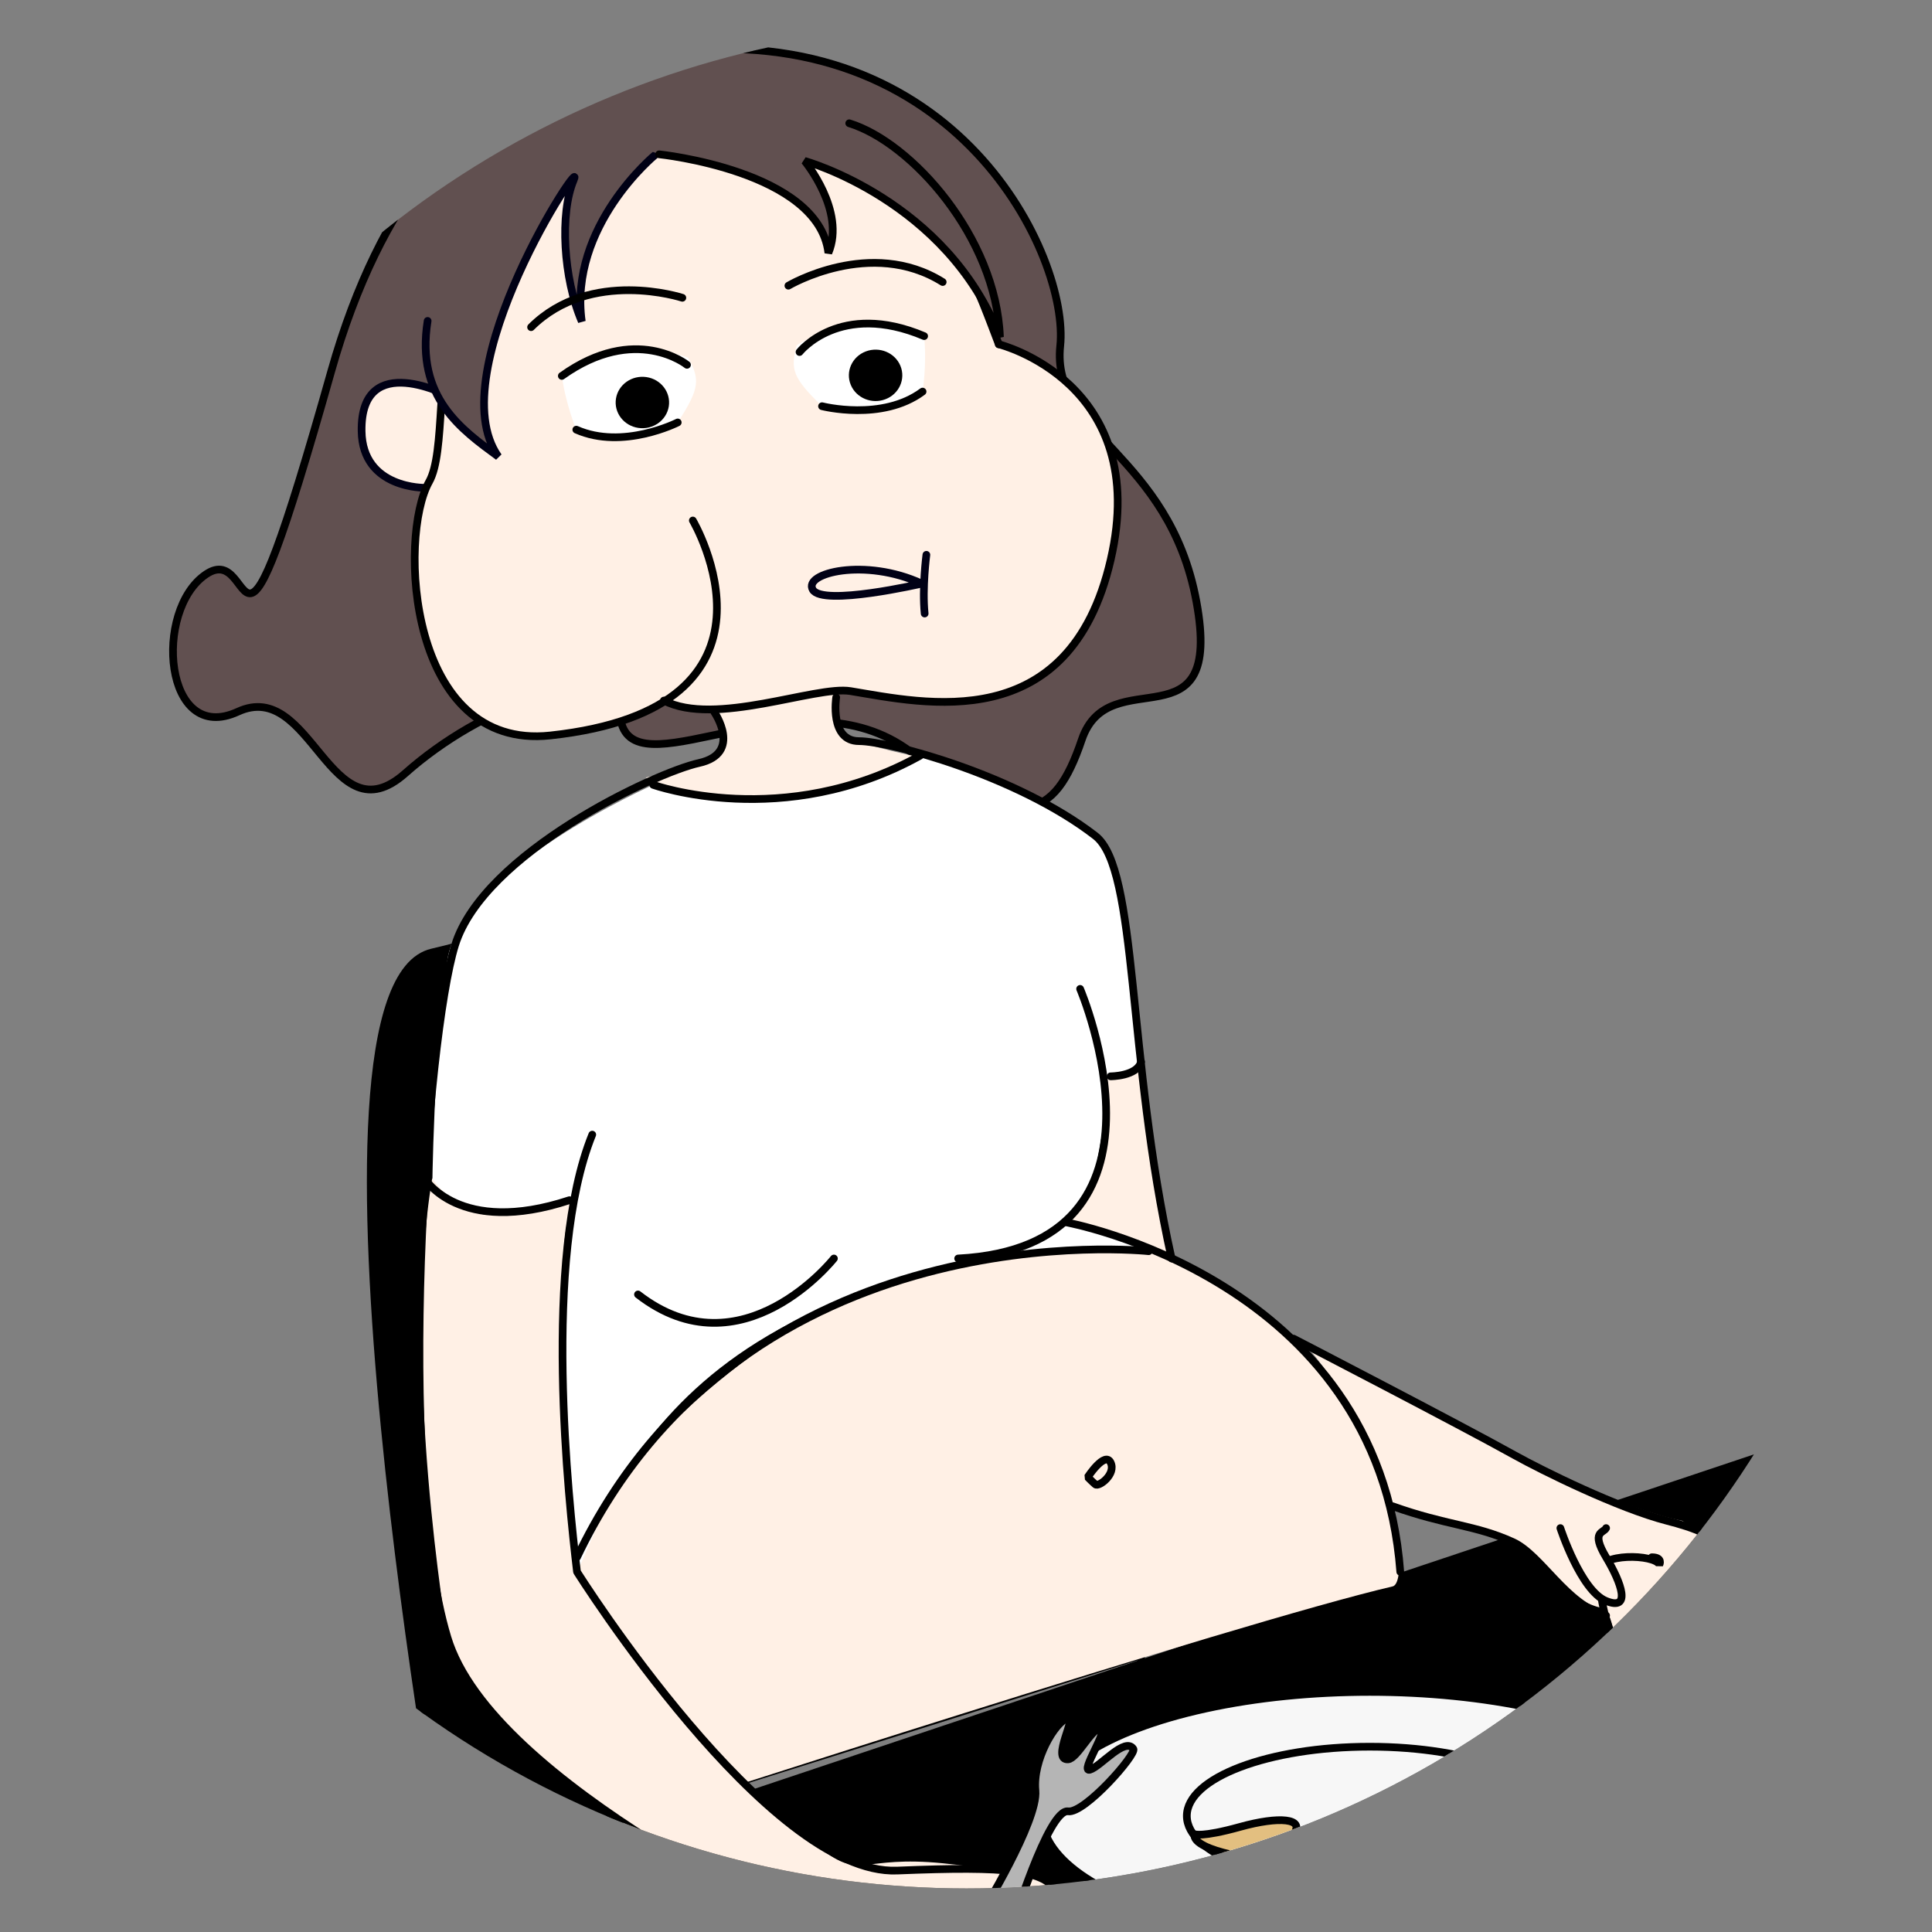 <?xml version="1.0" encoding="UTF-8" standalone="no"?><!DOCTYPE svg PUBLIC "-//W3C//DTD SVG 1.1//EN" "http://www.w3.org/Graphics/SVG/1.1/DTD/svg11.dtd"><svg width="100%" height="100%" viewBox="0 0 226 226" version="1.1" xmlns="http://www.w3.org/2000/svg" xmlns:xlink="http://www.w3.org/1999/xlink" xml:space="preserve" xmlns:serif="http://www.serif.com/" style="fill-rule:evenodd;clip-rule:evenodd;stroke-linecap:round;stroke-linejoin:bevel;stroke-miterlimit:1.5;"><rect x="0" y="0" width="226" height="226" fill="#808080" stroke="none"/><rect id="Plan-de-travail1" serif:id="Plan de travail1" x="0" y="0" width="225.596" height="225.325" style="fill:none;"/><circle cx="113.063" cy="111.975" r="108.931" style="fill:none;"/><clipPath id="_clip1"><circle cx="113.063" cy="111.975" r="108.931"/></clipPath><g clip-path="url(#_clip1)"><g><path d="M59.358,218.922l145.807,-48.789c0,0 36.193,6.122 24.193,28.789c-12,22.666 -146,63.333 -152.667,57.333c-6.666,-6 -17.333,-37.333 -17.333,-37.333Z"/><path d="M52.338,219.667c0,0 -18.94,-104.274 -1.784,-108.252c17.156,-3.977 72.609,-23.866 75.795,-3.409c3.186,20.457 7.134,86.09 7.134,86.09" style="stroke:#000;stroke-width:0.9px;"/><path d="M76.414,211.996c0,0 -12.689,-10.318 -8.917,-28.129c3.021,-14.268 23.825,-28.746 32.101,-32.39c8.123,-3.577 29.522,-7.476 36.887,-4.515c0.193,0.078 0.379,0.165 0.565,0.253c25.339,12.004 28.506,37.739 25.859,38.357c-18.192,4.247 -86.495,26.424 -86.495,26.424Z" style="fill:#fff0e5;"/><path d="M78.12,6.126c0,0 -27.592,-4.412 -39.383,37.334c-11.791,41.746 -8.435,19.53 -14.64,23.721c-6.204,4.191 -4.91,20.048 3.732,16.071c8.641,-3.977 10.783,15.023 19.594,7.19c8.81,-7.832 23.016,-13.363 25.286,-5.771c2.271,7.592 20.984,-6.332 33.763,3.235c12.779,9.567 16.85,8.153 20.067,-1.364c3.217,-9.517 16.612,1.219 13.421,-16.139c-3.192,-17.357 -17.018,-19.675 -15.937,-29.937c1.081,-10.262 -11.874,-38.447 -45.903,-34.34Z" style="fill:#615050;stroke:#000;stroke-width:0.9px;"/><path d="M76.414,91.811c0,0 -22.461,9.947 -24.076,20.457c-1.625,10.57 -1.784,27.276 -1.784,27.276c0,0 6.233,4.711 16.943,0.852c-3.112,11.484 -2.907,37.101 0,43.471c3.353,-6.202 10.691,-38.334 68.661,-37.504c-4.449,-1.941 -11.592,-3.41 -11.592,-3.41c0,0 2.935,-2.951 3.567,-5.966c0.429,-2.051 1.783,-10.229 1.783,-10.229c0,0 2.671,-0.838 3.567,-2.557c0.678,-1.302 -2.313,-23.276 -5.35,-26.424c-4.599,-4.766 -20.51,-9.376 -20.51,-9.376c0,0 -12.27,8.973 -31.209,3.41Z" style="fill:#fff;"/><path d="M52.694,46.43c0,0 -10.539,-5.689 -10.395,4.004c0.101,6.801 7.467,6.628 7.467,6.628" style="fill:#fff0e5;stroke:#000015;stroke-width:0.9px;"/><path d="M83.547,82.434c0,0 2.786,4.574 0,5.967c-2.785,1.393 -8.025,2.557 -8.025,2.557c0,0 8.135,3.844 17.834,2.557c9.699,-1.286 13.376,-5.114 13.376,-5.114c0,0 -7.661,-1.636 -8.026,-2.557c-0.364,-0.921 -1.673,-4.924 -0.891,-5.967c0.781,-1.042 -14.268,2.557 -14.268,2.557Z" style="fill:#fff0e5;"/><path d="M64.371,86.033c-16.723,0.931 -17.798,-23.24 -14.174,-29.679c3.855,-6.849 -4.446,-38.957 26.433,-40.96c30.878,-2.004 35.533,12.861 40.206,24.879c0.234,0.6 6.656,2.123 10.51,7.58c2.515,3.561 4.439,9.117 2.308,19.312c-4.449,21.288 -30.059,13.347 -31.048,13.549c-17.779,3.631 -20.948,1.234 -20.948,1.234c0,0 -8.037,3.793 -13.287,4.085Z" style="fill:#fff0e5;"/><path d="M81.044,60.886c0,0 12.957,21.952 -16.673,25.147c-16.646,1.795 -17.798,-23.24 -14.174,-29.679c3.855,-6.849 -4.446,-38.957 26.433,-40.96c30.878,-2.004 35.529,12.621 40.206,24.879" style="fill:none;stroke:#000;stroke-width:0.9px;"/><path d="M116.836,40.273c0,0 17.901,4.426 13.089,25.207c-4.812,20.781 -21.818,16.782 -30.437,15.363c-4.07,-0.669 -15.896,4.205 -21.83,1.105" style="fill:none;stroke:#000;stroke-width:0.9px;"/><path d="M108.366,64.9c0,0 -0.506,3.878 -0.202,6.869" style="fill:none;stroke:#000015;stroke-width:0.9px;"/><path d="M107.824,68.27c0,0 -11.59,2.681 -12.745,0.715c-1.155,-1.967 6.137,-3.77 12.745,-0.715Z" style="fill:none;stroke:#000015;stroke-width:0.9px;"/><path d="M50.023,37.54c1.424,-8.959 -4.153,-3.125 5.963,-14.647c7.092,-8.076 18.35,-12.012 22.067,-10.74c1.586,0.543 -1.458,6.006 -1.458,6.006c0,0 -10.083,8.303 -8.539,19.443c-2.168,-5.051 -2.59,-12.649 -0.952,-16.525c1.639,-3.876 -15.824,22.366 -8.808,32.339c-4.279,-3.144 -9.698,-6.917 -8.273,-15.876Z" style="fill:#615050;"/><path d="M76.595,18.159c0,0 -10.083,8.303 -8.539,19.443c-2.168,-5.051 -2.59,-12.649 -0.952,-16.525c1.639,-3.876 -15.824,22.366 -8.808,32.339c-4.279,-3.144 -9.698,-6.917 -8.273,-15.876" style="fill:none;stroke:#000015;stroke-width:0.9px;"/><path d="M80.499,41.834c0,0 -8.5,-3.19 -14.779,2.14c0.488,3.45 1.695,6.286 1.695,6.286c0,0 5.897,2.663 11.864,-0.844c2.589,-4.004 2.619,-5.005 1.22,-7.582" style="fill:#fff;"/><path d="M79.279,49.416c0,0 -6.416,3.261 -11.864,0.844" style="fill:none;stroke:#000;stroke-width:0.9px;"/><path d="M50.554,137.839c-3.612,21.607 1.784,53.7 1.784,53.7c5.196,17.247 43.063,34.265 47.26,36.652c4.197,2.387 15.85,8.501 20.509,4.262c4.659,-4.24 5.819,-5.563 5.351,-6.819c-0.469,-1.257 -8.322,-4.802 -8.026,-2.557c0.34,2.576 4.481,1.895 2.675,2.557c-1.806,0.661 -7.557,-0.875 -4.458,-2.557c3.098,-1.683 8.642,0.789 8.917,-0.853c0.275,-1.641 -4.734,-3.302 -14.267,-4.262c-9.534,-0.959 -9.549,1.983 -14.268,-1.704c-2.23,-1.743 -9.819,-7.895 -16.05,-15.343c-6.953,-8.311 -12.484,-17.9 -12.484,-17.9c0,0 -3.129,-35.011 -0.892,-40.914c1.211,-3.197 -4.028,-0.279 -8.917,0c-4.139,0.236 -7.134,-4.262 -7.134,-4.262Z" style="fill:#fff0e5;"/><path d="M151.317,156.591c0,0 32.779,18.845 45.477,21.31c4.8,3.194 8.066,4.111 4.459,11.081c-3.608,6.969 -11.552,5.085 -12.484,1.704c-0.933,-3.38 -0.851,-1.977 -3.567,-3.409c-2.716,-1.433 -6.074,-7.092 -9.809,-7.672c-3.735,-0.58 -13.376,-3.409 -13.376,-3.409c0,0 -5.691,-17.807 -10.7,-19.605Z" style="fill:#fff0e5;"/><path d="M129.024,125.906c0,0 3.353,0.093 4.459,-1.705c0.851,5.508 3.567,23.014 3.567,23.014c0,0 -10.023,-4.047 -12.484,-4.262c2.889,-2.893 6.028,-11.475 4.458,-17.047" style="fill:#fff0e5;"/><path d="M83.547,83.287c0,0 3.354,4.83 -1.783,5.966c-5.137,1.137 -25.181,10.513 -28.535,21.31c-3.353,10.797 -6.957,60.844 -0.891,80.976c5.196,17.247 43.063,34.265 47.26,36.652c4.197,2.387 15.85,8.501 20.509,4.262c4.659,-4.24 5.819,-5.563 5.351,-6.819c-0.469,-1.257 -8.322,-4.802 -8.026,-2.557c0.34,2.576 4.481,1.895 2.675,2.557c-1.806,0.661 -7.557,-0.875 -4.458,-2.557" style="fill:none;stroke:#000;stroke-width:0.9px;"/><path d="M162.909,176.196c6.332,2.263 9.641,2.174 14.051,4.179c3.35,1.523 6.271,7.408 10.917,8.607" style="fill:none;stroke:#000;stroke-width:0.9px;"/><path d="M193.227,182.163c1.313,0.007 0.892,0.852 0.892,0.852c-0.588,-1.21 -7.106,-1.41 -7.134,0.852c-0.011,0.902 0.605,6.113 1.784,7.672c2.512,3.321 7.515,2.772 9.808,0c8.022,-9.697 2.485,-12.078 -3.566,-13.638c-5.699,-1.47 -14.59,-5.863 -17.835,-7.672c-6.236,-3.478 -25.859,-13.638 -25.859,-13.638" style="fill:none;stroke:#000;stroke-width:0.9px;"/><path d="M113.865,221.372c7.24,-0.299 12.304,4.386 9.809,0c-1.486,-2.613 -5.613,-3.093 -18.726,-2.557c-15.093,0.617 -37.451,-34.948 -37.451,-34.948c-0.976,-8.239 -4.078,-36.652 1.783,-51.142" style="fill:none;stroke:#000;stroke-width:0.9px;"/><path d="M97.815,81.582c0,0 -0.808,5.114 2.675,5.114c3.483,0 18.448,3.961 27.643,11.081c5.021,3.889 3.65,25.856 8.917,49.438" style="fill:none;stroke:#000;stroke-width:0.9px;"/><path d="M97.55,147.215c0,0 -10.786,13.642 -22.92,4.206" style="fill:none;stroke:#000;stroke-width:0.9px;"/><path d="M126.349,115.677c0,0 12.865,30.117 -14.267,31.538" style="fill:none;stroke:#000;stroke-width:0.9px;"/><path d="M124.566,142.953c0,0 36.643,6.535 39.235,40.914" style="fill:none;stroke:#000;stroke-width:0.9px;"/><path d="M134.375,146.363c0,0 -47.296,-5.171 -66.878,35.8" style="fill:none;stroke:#000;stroke-width:0.9px;"/><path d="M76.414,91.811c0,0 15.253,5.457 31.209,-3.41" style="fill:none;stroke:#000;stroke-width:0.9px;"/><path d="M49.663,137.839c0,0 4.007,6.819 16.942,2.557" style="fill:none;stroke:#000;stroke-width:0.9px;"/><path d="M129.916,125.906c0,0 3.115,0 3.567,-1.705" style="fill:none;stroke:#000;stroke-width:0.9px;"/><path d="M127.241,172.786c0,0 2.006,-3.069 2.675,-1.704c0.669,1.364 -1.382,2.897 -1.783,2.557c-0.402,-0.34 -0.892,-0.853 -0.892,-0.853Z" style="fill:none;stroke:#000;stroke-width:0.9px;"/><path d="M182.527,178.753c0,0 2.387,7.321 5.35,8.524c2.963,1.202 1.83,-2.055 0,-5.114c-1.83,-3.06 -0.288,-2.801 0,-3.41" style="fill:#fff0e5;stroke:#000;stroke-width:0.9px;"/><ellipse cx="160.234" cy="212.422" rx="38.343" ry="14.508" style="fill:#f7f7f7;stroke:#000;stroke-width:0.9px;"/><ellipse cx="160.234" cy="212.422" rx="21.401" ry="8.098" style="fill:#f7f7f7;stroke:#000;stroke-width:0.9px;"/><path d="M118.324,225.634c-2.576,0.056 -3.567,-1.705 -3.567,-1.705c0,0 6.704,-10.9 6.365,-14.478c-0.339,-3.578 2.275,-7.999 3.818,-8.517c1.125,-0.378 -2.032,5.01 0,4.867c1.078,-0.076 2.772,-3.657 3.819,-3.65c1.048,0.007 -2.502,5.207 -1.273,4.867c1.23,-0.341 4.116,-3.894 5.092,-2.434c0.412,0.616 -5.703,7.579 -7.638,7.301c-2.324,-0.334 -6.616,13.749 -6.616,13.749Z" style="fill:#b5b5b5;stroke:#000;stroke-width:0.9px;"/><path d="M77.105,18.051c0,0 18.651,1.928 19.798,11.532c2.064,-4.922 -2.781,-10.757 -2.781,-10.757c0,0 16.675,4.595 22.85,20.604c-0.455,-11.699 -10.369,-22.785 -17.631,-25.012c-7.262,-2.227 -18.947,-3.102 -24.203,-0.968c-5.256,2.133 1.967,4.601 1.967,4.601Z" style="fill:#615050;"/><path d="M77.105,18.051c0,0 18.651,1.928 19.798,11.532c2.064,-4.922 -2.781,-10.757 -2.781,-10.757c0,0 16.675,4.595 22.85,20.604c-0.455,-11.699 -10.369,-22.785 -17.631,-25.012" style="fill:none;stroke:#000;stroke-width:0.9px;"/><path d="M80.363,42.676c0,0 -6.011,-4.872 -14.643,1.298" style="fill:none;stroke:#000;stroke-width:0.9px;"/><path d="M79.819,34.835c0,0 -10.703,-3.513 -17.694,3.437" style="fill:none;stroke:#000;stroke-width:0.9px;"/><path d="M75.55,44.556c1.459,0.214 2.462,1.521 2.238,2.916c-0.225,1.395 -1.591,2.353 -3.051,2.139c-1.459,-0.214 -2.462,-1.521 -2.238,-2.916c0.225,-1.395 1.592,-2.353 3.051,-2.139Z" style="stroke:#000;stroke-width:0.9px;"/><path d="M93.198,40.387c0,0 7.539,-4.924 14.906,-1.07c0.33,3.466 -0.184,6.489 -0.184,6.489c0,0 -5.125,3.855 -11.761,1.711c-3.46,-3.349 -3.723,-4.319 -2.961,-7.13" style="fill:#fff;"/><path d="M93.527,41.179c0,0 4.72,-6.032 14.577,-1.862" style="fill:none;stroke:#000;stroke-width:0.9px;"/><path d="M96.159,47.517c0,0 7.017,1.809 11.761,-1.711" style="fill:none;stroke:#000;stroke-width:0.9px;"/><path d="M92.224,33.42c0,0 9.611,-5.71 18.05,-0.429" style="fill:none;stroke:#000;stroke-width:0.9px;"/><path d="M101.437,41.53c-1.372,0.52 -2.044,2.008 -1.499,3.32c0.545,1.312 2.101,1.954 3.473,1.433c1.373,-0.521 2.044,-2.008 1.5,-3.32c-0.545,-1.312 -2.101,-1.954 -3.474,-1.433Z" style="stroke:#000;stroke-width:0.9px;"/><path d="M139.725,214.553c0,0 0.795,0.411 5.35,-0.853c4.556,-1.263 7.631,-1.009 6.242,0.853c-1.389,1.862 -6.339,1.832 -4.459,2.557c1.881,0.725 -7.527,-0.441 -7.133,-2.557" style="fill:#e3bf80;stroke:#000;stroke-width:0.9px;"/></g></g></svg>